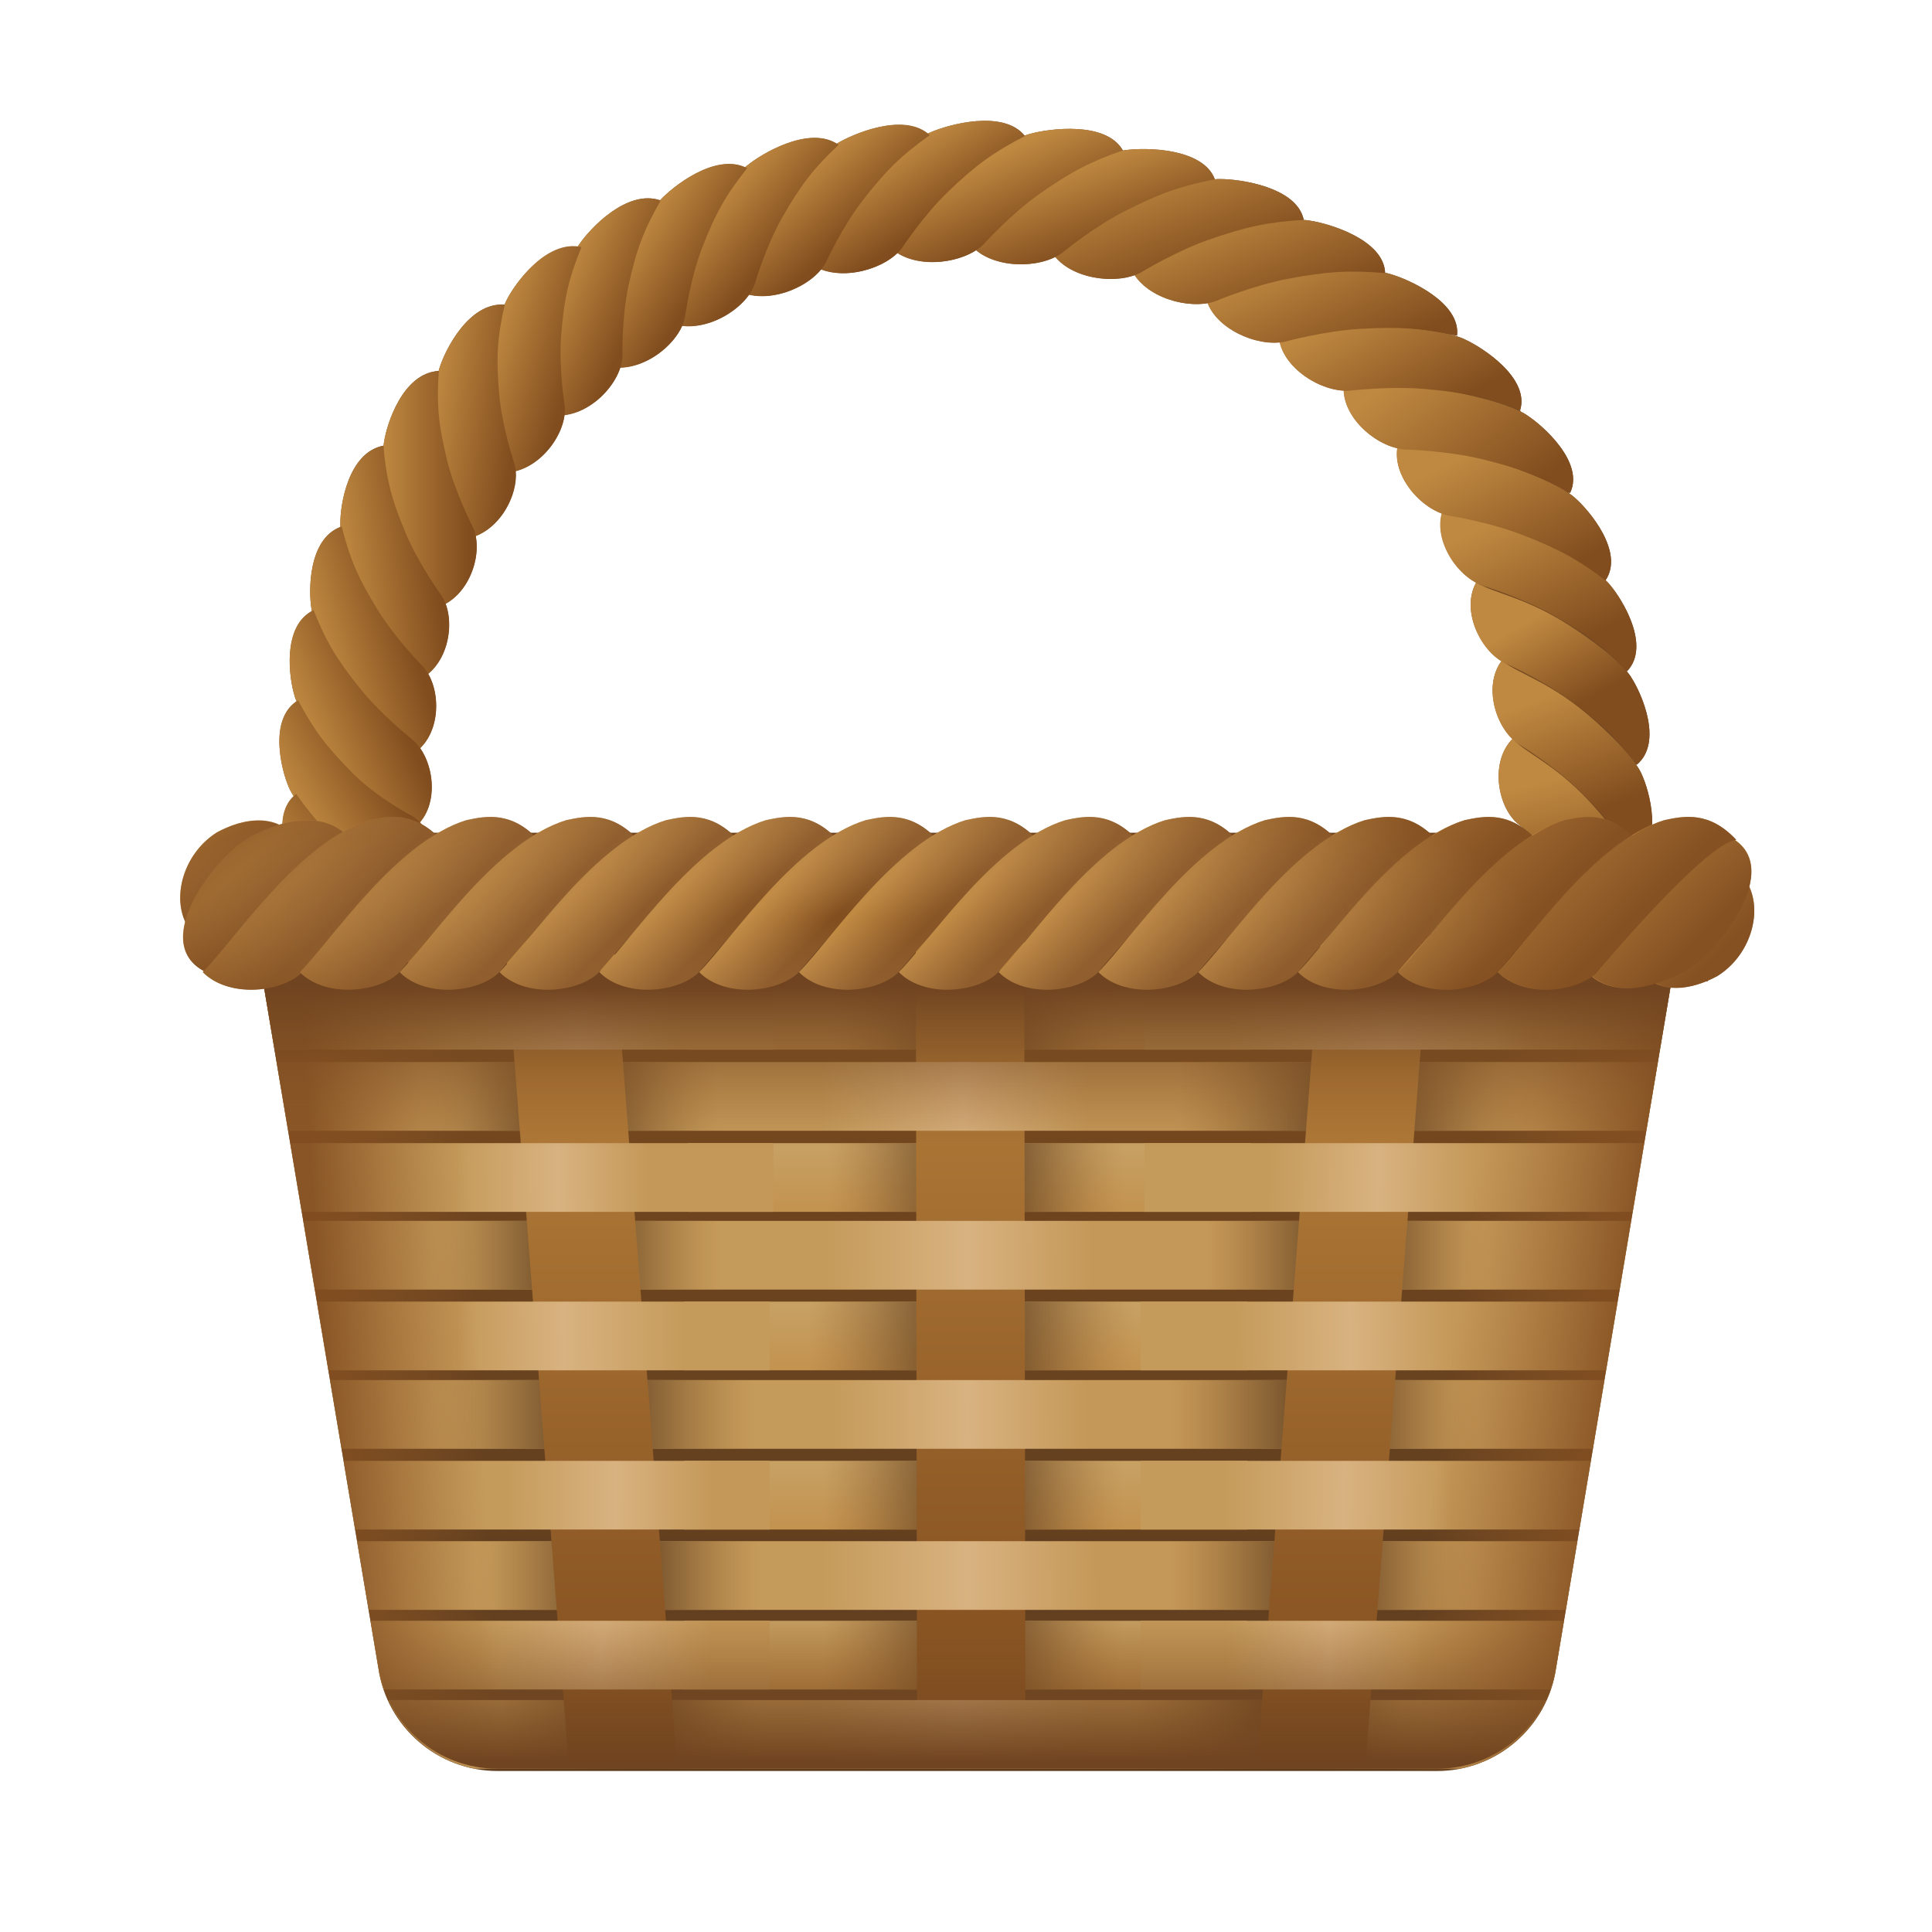 <svg xmlns="http://www.w3.org/2000/svg" viewBox="0 0 48 48"><path fill="#744822" d="M40.603,21.398c0.742-0.468,0.374-1.754,0.186-2.158c0,0-0.029-0.083-0.144-0.248l0.003-0.011	c0.005,0.007,0.01,0.012,0.016,0.019c0.667-0.557,0.114-1.785-0.13-2.161c0,0-0.025-0.051-0.109-0.151l0.001-0.026	c0.002,0.002,0.004,0.003,0.006,0.005c0.585-0.631-0.132-1.784-0.426-2.128c0,0-0.031-0.044-0.116-0.124	c0.474-0.703-0.413-1.744-0.758-2.044c0,0-0.044-0.042-0.141-0.109l-0.019-0.033c0.012,0.007,0.023,0.012,0.036,0.019	c0.366-0.759-0.675-1.675-1.063-1.927c0,0-0.043-0.034-0.155-0.09l-0.034-0.051c0.005,0.002,0.009,0.003,0.014,0.005	c0.235-0.803-0.947-1.558-1.372-1.751c0,0-0.111-0.065-0.423-0.137c0.076,0.015,0.145,0.025,0.226,0.042	c0.095-0.827-1.2-1.4-1.653-1.529c0,0-0.044-0.016-0.135-0.034c-0.038-0.826-1.397-1.225-1.864-1.294c0,0-0.057-0.014-0.187-0.019	c0.011-0.001,0.019-0.002,0.03-0.003c-0.171-0.816-1.591-1.012-2.065-1.011c0,0-0.049-0.003-0.145,0.005c0,0,0.001,0,0.001,0	c-0.295-0.785-1.731-0.79-2.2-0.726c0,0-0.028,0-0.09,0.012c0.002-0.001,0.003-0.001,0.004-0.002	c-0.418-0.736-1.838-0.542-2.292-0.415c0,0-0.051,0.01-0.149,0.048c-0.537-0.655-1.896-0.275-2.322-0.089c0,0-0.03,0.01-0.089,0.039	c-0.644-0.515-1.87,0.012-2.26,0.251c-0.717-0.442-1.871,0.253-2.218,0.538c0,0-0.022,0.015-0.06,0.048	c-0.775-0.339-1.806,0.49-2.108,0.818c-0.833-0.279-1.753,0.718-2.003,1.088c0,0-0.017,0.02-0.046,0.068	c-0.831-0.098-1.568,0.934-1.759,1.317c0,0-0.023,0.039-0.055,0.12c-0.891-0.067-1.482,1.14-1.612,1.561	c0,0-0.012,0.026-0.026,0.086c-0.891,0.052-1.291,1.324-1.354,1.758c0,0-0.009,0.038-0.014,0.116	c-0.001-0.007-0.002-0.012-0.002-0.018c-0.879,0.166-1.076,1.484-1.071,1.923c0,0-0.003,0.032,0.002,0.099	c-0.805,0.311-0.793,1.603-0.72,2.031c0,0,0.002,0.023,0.01,0.063c-0.742,0.408-0.562,1.675-0.433,2.089c0,0,0.011,0.051,0.054,0.15	c-0.697,0.476-0.372,1.724-0.197,2.123c0,0,0.026,0.078,0.129,0.236c-0.586,0.563-0.113,1.731,0.111,2.102	c0,0,0.167,0.385,1.294,1.204c1.21,0.879,1.987,0.961,2.481,1.276c0.391-0.645-0.008-1.618-0.569-1.974	c0.399-0.564,0.233-1.503-0.193-1.961c0.435-0.505,0.357-1.356,0.008-1.849c0.485-0.471,0.5-1.332,0.199-1.845	c0.501-0.414,0.636-1.214,0.433-1.742c0.59-0.326,0.867-1.12,0.749-1.685c0.649-0.252,1.045-1.033,0.992-1.611	c0.648-0.165,1.148-0.832,1.216-1.393c0.645-0.08,1.218-0.645,1.389-1.179c0.66-0.017,1.313-0.526,1.537-1.039	c0.635,0.076,1.339-0.311,1.662-0.772c0.646,0.148,1.43-0.185,1.789-0.628c0.631,0.24,1.482-0.001,1.897-0.408	c0.564,0.358,1.452,0.262,1.957-0.069c0.516,0.428,1.426,0.441,1.967,0.165c0.437,0.527,1.382,0.669,1.973,0.453	c0.356,0.545,1.211,0.806,1.814,0.697C30.26,8.171,31.16,8.571,31.8,8.502c0.153,0.658,0.955,1.171,1.589,1.2	c0.023,0.667,0.71,1.292,1.33,1.432c-0.099,0.675,0.504,1.404,1.108,1.622c-0.174,0.647,0.297,1.424,0.849,1.716	c-0.366,0.653,0.06,1.608,0.63,1.951c-0.424,0.573-0.19,1.492,0.273,1.934c-0.556,0.564-0.382,1.649,0.112,2.091	c0,0,0.78,0.614,1.317,1.282c0.59,0.733,0.857,1.187,1.161,1.958c0.799-0.378,0.609-1.697,0.477-2.119c0,0-0.018-0.085-0.108-0.262	l0.001-0.021C40.558,21.326,40.58,21.357,40.603,21.398z"/><rect width="36.198" height="3.694" x="6.23" y="20.689" fill="#71461e"/><linearGradient id="0M0CSEf3gMIotBnqyccF~a" x1="38.529" x2="39.619" y1="17.263" y2="20.169" gradientUnits="userSpaceOnUse"><stop offset="0" stop-color="#c08941"/><stop offset=".999" stop-color="#814d1e"/></linearGradient><path fill="url(#0M0CSEf3gMIotBnqyccF~a)" d="M40.789,19.241c0,0-0.122-0.399-1.152-1.322c-1.104-0.99-1.869-1.147-2.324-1.508 c-0.476,0.624-0.156,1.682,0.394,2.062c0,0,0.857,0.519,1.48,1.118c0.684,0.659,1.011,1.078,1.416,1.808 C41.344,20.93,40.977,19.644,40.789,19.241z"/><linearGradient id="0M0CSEf3gMIotBnqyccF~b" x1="38.619" x2="39.702" y1="19.209" y2="22.095" gradientTransform="rotate(7.207 37.497 19.596)" gradientUnits="userSpaceOnUse"><stop offset="0" stop-color="#c08941"/><stop offset=".999" stop-color="#814d1e"/></linearGradient><path fill="url(#0M0CSEf3gMIotBnqyccF~b)" d="M40.644,21.569c0,0-0.068-0.41-0.964-1.446c-0.962-1.111-1.699-1.355-2.102-1.767 c-0.557,0.563-0.383,1.65,0.111,2.092c0,0,0.78,0.614,1.317,1.282c0.59,0.733,0.857,1.187,1.161,1.958 C40.966,23.31,40.775,21.992,40.644,21.569z"/><linearGradient id="0M0CSEf3gMIotBnqyccF~c" x1="38.096" x2="39.288" y1="15.361" y2="17.47" gradientUnits="userSpaceOnUse"><stop offset="0" stop-color="#c08941"/><stop offset=".999" stop-color="#814d1e"/></linearGradient><path fill="url(#0M0CSEf3gMIotBnqyccF~c)" d="M40.533,16.84c0,0-0.18-0.38-1.335-1.165c-1.239-0.843-2.019-0.902-2.523-1.203 c-0.381,0.678,0.091,1.686,0.691,1.994c0,0,0.925,0.406,1.63,0.922c0.774,0.567,1.159,0.941,1.667,1.613 C41.33,18.444,40.778,17.216,40.533,16.84z"/><linearGradient id="0M0CSEf3gMIotBnqyccF~d" x1="37.419" x2="38.951" y1="12.841" y2="16.057" gradientUnits="userSpaceOnUse"><stop offset="0" stop-color="#c08941"/><stop offset=".999" stop-color="#814d1e"/></linearGradient><path fill="url(#0M0CSEf3gMIotBnqyccF~d)" d="M40.005,14.54c0,0-0.23-0.355-1.484-0.998c-1.345-0.69-2.126-0.656-2.668-0.895 c-0.285,0.717,0.322,1.661,0.96,1.896c0,0,0.973,0.294,1.743,0.722c0.846,0.471,1.279,0.797,1.876,1.404 C41.016,16.037,40.299,14.884,40.005,14.54z"/><linearGradient id="0M0CSEf3gMIotBnqyccF~e" x1="36.62" x2="38.316" y1="11.192" y2="14.43" gradientUnits="userSpaceOnUse"><stop offset="0" stop-color="#c08941"/><stop offset=".999" stop-color="#814d1e"/></linearGradient><path fill="url(#0M0CSEf3gMIotBnqyccF~e)" d="M39.131,12.372c0,0-0.284-0.32-1.625-0.787c-1.439-0.5-2.207-0.361-2.78-0.524 c-0.169,0.748,0.58,1.6,1.248,1.746c0,0,1.009,0.159,1.838,0.479c0.911,0.351,1.391,0.615,2.077,1.134 C40.367,13.716,39.476,12.672,39.131,12.372z"/><linearGradient id="0M0CSEf3gMIotBnqyccF~f" x1="34.996" x2="37.495" y1="9.138" y2="12.48" gradientUnits="userSpaceOnUse"><stop offset="0" stop-color="#c08941"/><stop offset=".999" stop-color="#814d1e"/></linearGradient><path fill="url(#0M0CSEf3gMIotBnqyccF~f)" d="M37.944,10.321c0,0-0.33-0.28-1.729-0.565c-1.501-0.306-2.24-0.067-2.832-0.153 c-0.052,0.762,0.819,1.507,1.503,1.564c0,0,1.023,0.025,1.893,0.232c0.955,0.228,1.471,0.426,2.229,0.85 C39.373,11.489,38.332,10.574,37.944,10.321z"/><linearGradient id="0M0CSEf3gMIotBnqyccF~g" x1="33.862" x2="35.46" y1="7.487" y2="10.368" gradientUnits="userSpaceOnUse"><stop offset="0" stop-color="#c08941"/><stop offset=".999" stop-color="#814d1e"/></linearGradient><path fill="url(#0M0CSEf3gMIotBnqyccF~g)" d="M36.397,8.434c0,0-0.373-0.229-1.803-0.31c-1.534-0.087-2.224,0.255-2.824,0.255 c0.076,0.761,1.061,1.372,1.746,1.329c0,0,1.015-0.122,1.909-0.042c0.982,0.088,1.524,0.21,2.344,0.52 C38.004,9.383,36.822,8.627,36.397,8.434z"/><linearGradient id="0M0CSEf3gMIotBnqyccF~h" x1="32.339" x2="33.633" y1="6.115" y2="8.989" gradientUnits="userSpaceOnUse"><stop offset="0" stop-color="#c08941"/><stop offset=".999" stop-color="#814d1e"/></linearGradient><path fill="url(#0M0CSEf3gMIotBnqyccF~h)" d="M34.546,6.811c0,0-0.407-0.172-1.833-0.042c-1.529,0.139-2.153,0.577-2.745,0.665 c0.204,0.74,1.282,1.199,1.95,1.057c0,0,0.981-0.269,1.878-0.321c0.984-0.057,1.541-0.016,2.403,0.17 C36.295,7.512,34.999,6.939,34.546,6.811z"/><linearGradient id="0M0CSEf3gMIotBnqyccF~i" x1="30.622" x2="31.691" y1="5.028" y2="7.793" gradientUnits="userSpaceOnUse"><stop offset="0" stop-color="#c08941"/><stop offset=".999" stop-color="#814d1e"/></linearGradient><path fill="url(#0M0CSEf3gMIotBnqyccF~i)" d="M32.547,5.483c0,0-0.429-0.118-1.822,0.194c-1.494,0.334-2.046,0.848-2.619,1.011 c0.313,0.707,1.448,1.023,2.09,0.796c0,0,0.931-0.393,1.811-0.559c0.966-0.183,1.523-0.214,2.406-0.14 C34.384,5.953,33.015,5.552,32.547,5.483z"/><linearGradient id="0M0CSEf3gMIotBnqyccF~j" x1="28.64" x2="29.594" y1="4.106" y2="6.779" gradientUnits="userSpaceOnUse"><stop offset="0" stop-color="#c08941"/><stop offset=".999" stop-color="#814d1e"/></linearGradient><path fill="url(#0M0CSEf3gMIotBnqyccF~j)" d="M30.325,4.449c0,0-0.444-0.053-1.766,0.459c-1.418,0.549-1.875,1.138-2.413,1.383 c0.43,0.652,1.605,0.798,2.199,0.48c0,0,0.853-0.525,1.693-0.818c0.923-0.322,1.468-0.435,2.351-0.492 C32.219,4.644,30.799,4.449,30.325,4.449z"/><linearGradient id="0M0CSEf3gMIotBnqyccF~k" x1="26.728" x2="27.46" y1="4.1" y2="6.121" gradientUnits="userSpaceOnUse"><stop offset="0" stop-color="#c08941"/><stop offset=".999" stop-color="#814d1e"/></linearGradient><path fill="url(#0M0CSEf3gMIotBnqyccF~k)" d="M27.981,3.727c0,0-0.447,0.006-1.676,0.689c-1.318,0.732-1.68,1.375-2.174,1.69 c0.526,0.588,1.712,0.576,2.251,0.182c0,0,0.763-0.632,1.549-1.035c0.864-0.442,1.385-0.625,2.251-0.799 C29.885,3.668,28.45,3.664,27.981,3.727z"/><linearGradient id="0M0CSEf3gMIotBnqyccF~l" x1="24.568" x2="25.418" y1="3.922" y2="5.825" gradientUnits="userSpaceOnUse"><stop offset="0" stop-color="#c08941"/><stop offset=".999" stop-color="#814d1e"/></linearGradient><path fill="url(#0M0CSEf3gMIotBnqyccF~l)" d="M25.604,3.322c0,0-0.441,0.068-1.547,0.912c-1.186,0.906-1.44,1.592-1.879,1.97 c0.615,0.509,1.785,0.334,2.255-0.13c0,0,0.653-0.731,1.366-1.237c0.783-0.556,1.27-0.809,2.098-1.101 C27.477,3.001,26.057,3.195,25.604,3.322z"/><linearGradient id="0M0CSEf3gMIotBnqyccF~m" x1="22.1" x2="23.186" y1="3.86" y2="5.534" gradientUnits="userSpaceOnUse"><stop offset="0" stop-color="#c08941"/><stop offset=".999" stop-color="#814d1e"/></linearGradient><path fill="url(#0M0CSEf3gMIotBnqyccF~m)" d="M23.132,3.281c0,0-0.426,0.127-1.386,1.113c-1.03,1.057-1.172,1.771-1.546,2.205 c0.689,0.42,1.819,0.086,2.21-0.436c0,0,0.53-0.812,1.154-1.41c0.686-0.657,1.127-0.974,1.9-1.375 C24.935,2.709,23.561,3.094,23.132,3.281z"/><linearGradient id="0M0CSEf3gMIotBnqyccF~n" x1="19.779" x2="20.875" y1="3.797" y2="5.484" gradientTransform="rotate(-8.406 23.148 3.554)" gradientUnits="userSpaceOnUse"><stop offset="0" stop-color="#c08941"/><stop offset=".999" stop-color="#814d1e"/></linearGradient><path fill="url(#0M0CSEf3gMIotBnqyccF~n)" d="M20.776,3.576c0,0-0.401,0.184-1.195,1.289c-0.852,1.186-0.88,1.911-1.181,2.391 c0.748,0.322,1.813-0.161,2.117-0.731c0,0,0.396-0.875,0.92-1.551c0.575-0.743,0.962-1.116,1.663-1.617 C22.469,2.765,21.17,3.332,20.776,3.576z"/><linearGradient id="0M0CSEf3gMIotBnqyccF~o" x1="17.548" x2="18.656" y1="3.676" y2="5.383" gradientTransform="rotate(-16.356 22.021 3.586)" gradientUnits="userSpaceOnUse"><stop offset="0" stop-color="#c08941"/><stop offset=".999" stop-color="#814d1e"/></linearGradient><path fill="url(#0M0CSEf3gMIotBnqyccF~o)" d="M18.565,4.111c0,0-0.37,0.233-0.991,1.43c-0.667,1.283-0.587,2.005-0.813,2.52 c0.788,0.223,1.771-0.392,1.988-0.995c0,0,0.262-0.917,0.68-1.654c0.459-0.809,0.786-1.228,1.406-1.815 C20.121,3.091,18.919,3.819,18.565,4.111z"/><linearGradient id="0M0CSEf3gMIotBnqyccF~p" x1="15.266" x2="16.389" y1="3.573" y2="5.303" gradientTransform="rotate(-24.342 20.884 3.705)" gradientUnits="userSpaceOnUse"><stop offset="0" stop-color="#c08941"/><stop offset=".999" stop-color="#814d1e"/></linearGradient><path fill="url(#0M0CSEf3gMIotBnqyccF~p)" d="M16.395,4.98c0,0-0.331,0.279-0.767,1.544c-0.468,1.357-0.28,2.061-0.428,2.6 c0.814,0.119,1.695-0.616,1.819-1.242c0,0,0.122-0.942,0.425-1.725c0.333-0.861,0.594-1.318,1.12-1.979 C17.783,3.769,16.702,4.645,16.395,4.98z"/><linearGradient id="0M0CSEf3gMIotBnqyccF~q" x1="13.047" x2="14.188" y1="3.413" y2="5.17" gradientTransform="rotate(-32.68 19.69 3.868)" gradientUnits="userSpaceOnUse"><stop offset="0" stop-color="#c08941"/><stop offset=".999" stop-color="#814d1e"/></linearGradient><path fill="url(#0M0CSEf3gMIotBnqyccF~q)" d="M14.395,6.066c0,0-0.284,0.32-0.518,1.63c-0.251,1.405,0.045,2.077-0.017,2.63 c0.824,0.009,1.581-0.837,1.606-1.473c0,0-0.027-0.948,0.151-1.764c0.195-0.896,0.382-1.384,0.799-2.108 C15.579,4.681,14.647,5.693,14.395,6.066z"/><linearGradient id="0M0CSEf3gMIotBnqyccF~r" x1="10.821" x2="11.978" y1="3.335" y2="5.117" gradientTransform="rotate(-39.909 18.64 4.056)" gradientUnits="userSpaceOnUse"><stop offset="0" stop-color="#c08941"/><stop offset=".999" stop-color="#814d1e"/></linearGradient><path fill="url(#0M0CSEf3gMIotBnqyccF~r)" d="M12.59,7.451c0,0-0.238,0.351-0.292,1.678c-0.058,1.423,0.327,2.055,0.341,2.611 c0.819-0.088,1.455-1.015,1.393-1.649c0,0-0.156-0.937-0.09-1.768c0.072-0.912,0.191-1.417,0.506-2.185 C13.576,5.94,12.788,7.052,12.59,7.451z"/><linearGradient id="0M0CSEf3gMIotBnqyccF~s" x1="8.529" x2="9.705" y1="3.251" y2="5.062" gradientTransform="rotate(-48.77 17.337 4.38)" gradientUnits="userSpaceOnUse"><stop offset="0" stop-color="#c08941"/><stop offset=".999" stop-color="#814d1e"/></linearGradient><path fill="url(#0M0CSEf3gMIotBnqyccF~s)" d="M10.923,9.133c0,0-0.177,0.381-0.01,1.7c0.179,1.415,0.664,1.984,0.771,2.531 c0.794-0.204,1.269-1.211,1.102-1.828c0,0-0.31-0.904-0.383-1.734c-0.081-0.911-0.047-1.428,0.137-2.231 C11.646,7.499,11.053,8.71,10.923,9.133z"/><linearGradient id="0M0CSEf3gMIotBnqyccF~t" x1="6.285" x2="7.475" y1="3.176" y2="5.011" gradientTransform="rotate(-56.974 16.135 4.727)" gradientUnits="userSpaceOnUse"><stop offset="0" stop-color="#c08941"/><stop offset=".999" stop-color="#814d1e"/></linearGradient><path fill="url(#0M0CSEf3gMIotBnqyccF~t)" d="M9.542,10.977c0,0-0.117,0.4,0.252,1.684c0.395,1.376,0.963,1.876,1.152,2.403 c0.755-0.307,1.069-1.366,0.81-1.955c0,0-0.446-0.854-0.646-1.665c-0.22-0.891-0.266-1.407-0.208-2.226 C10.006,9.264,9.606,10.542,9.542,10.977z"/><linearGradient id="0M0CSEf3gMIotBnqyccF~u" x1="4.061" x2="5.264" y1="3.14" y2="4.994" gradientTransform="rotate(-65.298 14.918 5.151)" gradientUnits="userSpaceOnUse"><stop offset="0" stop-color="#c08941"/><stop offset=".999" stop-color="#814d1e"/></linearGradient><path fill="url(#0M0CSEf3gMIotBnqyccF~u)" d="M8.455,12.998c0,0-0.053,0.412,0.512,1.632c0.606,1.309,1.246,1.727,1.516,2.223 c0.699-0.405,0.845-1.495,0.496-2.043c0,0-0.574-0.785-0.899-1.561c-0.357-0.852-0.483-1.356-0.554-2.175 C8.647,11.241,8.45,12.559,8.455,12.998z"/><linearGradient id="0M0CSEf3gMIotBnqyccF~v" x1="1.868" x2="3.079" y1="3.182" y2="5.047" gradientTransform="rotate(-73.782 13.678 5.643)" gradientUnits="userSpaceOnUse"><stop offset="0" stop-color="#c08941"/><stop offset=".999" stop-color="#814d1e"/></linearGradient><path fill="url(#0M0CSEf3gMIotBnqyccF~v)" d="M7.738,15.127c0,0,0.013,0.414,0.766,1.544c0.808,1.212,1.507,1.538,1.853,1.992 c0.627-0.496,0.598-1.595,0.165-2.089c0,0-0.693-0.698-1.138-1.421c-0.489-0.794-0.694-1.275-0.894-2.075 C7.648,13.363,7.663,14.693,7.738,15.127z"/><linearGradient id="0M0CSEf3gMIotBnqyccF~w" x1="-.279" x2=".934" y1="3.237" y2="5.106" gradientTransform="rotate(-80.846 12.643 6.118)" gradientUnits="userSpaceOnUse"><stop offset="0" stop-color="#c08941"/><stop offset=".999" stop-color="#814d1e"/></linearGradient><path fill="url(#0M0CSEf3gMIotBnqyccF~w)" d="M7.316,17.278c0,0,0.068,0.41,0.965,1.445c0.962,1.11,1.7,1.354,2.103,1.765 c0.557-0.564,0.381-1.651-0.113-2.092c0,0-0.78-0.614-1.318-1.281c-0.59-0.733-0.858-1.186-1.162-1.958 C6.992,15.538,7.184,16.857,7.316,17.278z"/><linearGradient id="0M0CSEf3gMIotBnqyccF~x" x1="-2.525" x2="-1.279" y1="3.357" y2="5.277" gradientTransform="rotate(-86.899 11.729 6.595)" gradientUnits="userSpaceOnUse"><stop offset="0" stop-color="#c08941"/><stop offset=".999" stop-color="#814d1e"/></linearGradient><path fill="url(#0M0CSEf3gMIotBnqyccF~x)" d="M7.173,19.551c0,0,0.114,0.401,1.124,1.343c1.083,1.01,1.844,1.18,2.292,1.55 c0.489-0.615,0.236-1.757-0.306-2.147c0,0-0.89-0.456-1.5-1.067c-0.67-0.671-0.988-1.096-1.378-1.833 C6.653,17.852,6.994,19.144,7.173,19.551z"/><linearGradient id="0M0CSEf3gMIotBnqyccF~y" x1="-4.84" x2="-3.633" y1="3.632" y2="5.492" gradientTransform="rotate(-93.985 10.63 7.239)" gradientUnits="userSpaceOnUse"><stop offset="0" stop-color="#c08941"/><stop offset=".999" stop-color="#814d1e"/></linearGradient><path fill="url(#0M0CSEf3gMIotBnqyccF~y)" d="M7.413,21.888c0,0,0.167,0.385,1.294,1.204c1.21,0.879,1.987,0.961,2.481,1.276 c0.404-0.666-0.033-1.688-0.623-2.013c0,0-0.91-0.433-1.597-0.97c-0.754-0.589-1.126-0.975-1.612-1.661 C6.671,20.261,7.181,21.505,7.413,21.888z"/><linearGradient id="0M0CSEf3gMIotBnqyccF~z" x1="24.03" x2="24.03" y1="15.796" y2="42.212" gradientUnits="userSpaceOnUse"><stop offset=".024" stop-color="#814d1e"/><stop offset="1" stop-color="#5e3d1f"/></linearGradient><path fill="url(#0M0CSEf3gMIotBnqyccF~z)" d="M35.7,44H12.361c-1.483,0-2.742-1.086-2.959-2.553L6.491,24.122H41.57l-2.911,17.325	C38.442,42.914,37.183,44,35.7,44z"/><linearGradient id="0M0CSEf3gMIotBnqyccF~A" x1="23.993" x2="23.993" y1="43.067" y2="38.288" gradientUnits="userSpaceOnUse"><stop offset="0" stop-color="#c08941"/><stop offset="1" stop-color="#ccb27e"/></linearGradient><rect width="13.994" height="1.707" x="16.996" y="40.268" fill="url(#0M0CSEf3gMIotBnqyccF~A)"/><linearGradient id="0M0CSEf3gMIotBnqyccF~B" x1="27.896" x2="20.408" y1="41.122" y2="41.122" gradientUnits="userSpaceOnUse"><stop offset="0" stop-color="#a87334" stop-opacity="0"/><stop offset=".028" stop-color="#a06d32" stop-opacity=".057"/><stop offset=".147" stop-color="#83582a" stop-opacity=".297"/><stop offset=".265" stop-color="#6f4924" stop-opacity=".536"/><stop offset=".382" stop-color="#624020" stop-opacity=".772"/><stop offset=".494" stop-color="#5e3d1f"/><stop offset=".616" stop-color="#624020" stop-opacity=".756"/><stop offset=".748" stop-color="#6f4923" stop-opacity=".492"/><stop offset=".885" stop-color="#855728" stop-opacity=".219"/><stop offset=".994" stop-color="#9c672d" stop-opacity="0"/></linearGradient><rect width="9.566" height="1.707" x="19.434" y="40.268" fill="url(#0M0CSEf3gMIotBnqyccF~B)"/><linearGradient id="0M0CSEf3gMIotBnqyccF~C" x1="23.993" x2="23.993" y1="39.093" y2="34.314" gradientUnits="userSpaceOnUse"><stop offset="0" stop-color="#c08941"/><stop offset="1" stop-color="#ccb27e"/></linearGradient><rect width="13.994" height="1.707" x="16.996" y="36.294" fill="url(#0M0CSEf3gMIotBnqyccF~C)"/><linearGradient id="0M0CSEf3gMIotBnqyccF~D" x1="27.896" x2="20.408" y1="37.148" y2="37.148" gradientUnits="userSpaceOnUse"><stop offset="0" stop-color="#a87334" stop-opacity="0"/><stop offset=".028" stop-color="#a06d32" stop-opacity=".057"/><stop offset=".147" stop-color="#83582a" stop-opacity=".297"/><stop offset=".265" stop-color="#6f4924" stop-opacity=".536"/><stop offset=".382" stop-color="#624020" stop-opacity=".772"/><stop offset=".494" stop-color="#5e3d1f"/><stop offset=".616" stop-color="#624020" stop-opacity=".756"/><stop offset=".748" stop-color="#6f4923" stop-opacity=".492"/><stop offset=".885" stop-color="#855728" stop-opacity=".219"/><stop offset=".994" stop-color="#9c672d" stop-opacity="0"/></linearGradient><rect width="9.566" height="1.707" x="19.434" y="36.294" fill="url(#0M0CSEf3gMIotBnqyccF~D)"/><linearGradient id="0M0CSEf3gMIotBnqyccF~E" x1="23.993" x2="23.993" y1="35.137" y2="30.358" gradientUnits="userSpaceOnUse"><stop offset="0" stop-color="#c08941"/><stop offset="1" stop-color="#ccb27e"/></linearGradient><rect width="13.994" height="1.707" x="16.996" y="32.338" fill="url(#0M0CSEf3gMIotBnqyccF~E)"/><linearGradient id="0M0CSEf3gMIotBnqyccF~F" x1="28.23" x2="20.062" y1="33.192" y2="33.192" gradientUnits="userSpaceOnUse"><stop offset="0" stop-color="#a87334" stop-opacity="0"/><stop offset=".028" stop-color="#a06d32" stop-opacity=".057"/><stop offset=".147" stop-color="#83582a" stop-opacity=".297"/><stop offset=".265" stop-color="#6f4924" stop-opacity=".536"/><stop offset=".382" stop-color="#624020" stop-opacity=".772"/><stop offset=".494" stop-color="#5e3d1f"/><stop offset=".616" stop-color="#624020" stop-opacity=".756"/><stop offset=".748" stop-color="#6f4923" stop-opacity=".492"/><stop offset=".885" stop-color="#855728" stop-opacity=".219"/><stop offset=".994" stop-color="#9c672d" stop-opacity="0"/></linearGradient><rect width="10.434" height="1.707" x="19" y="32.338" fill="url(#0M0CSEf3gMIotBnqyccF~F)"/><linearGradient id="0M0CSEf3gMIotBnqyccF~G" x1="24.086" x2="24.086" y1="27.17" y2="22.39" gradientUnits="userSpaceOnUse"><stop offset="0" stop-color="#c08941"/><stop offset="1" stop-color="#ccb27e"/></linearGradient><rect width="13.994" height="1.707" x="17.089" y="24.371" fill="url(#0M0CSEf3gMIotBnqyccF~G)"/><linearGradient id="0M0CSEf3gMIotBnqyccF~H" x1="24.086" x2="24.086" y1="31.2" y2="26.421" gradientUnits="userSpaceOnUse"><stop offset="0" stop-color="#c08941"/><stop offset="1" stop-color="#ccb27e"/></linearGradient><rect width="13.994" height="1.707" x="17.089" y="28.401" fill="url(#0M0CSEf3gMIotBnqyccF~H)"/><linearGradient id="0M0CSEf3gMIotBnqyccF~I" x1="27.918" x2="20.575" y1="29.255" y2="29.255" gradientUnits="userSpaceOnUse"><stop offset="0" stop-color="#a87334" stop-opacity="0"/><stop offset=".028" stop-color="#a06d32" stop-opacity=".057"/><stop offset=".147" stop-color="#83582a" stop-opacity=".297"/><stop offset=".265" stop-color="#6f4924" stop-opacity=".536"/><stop offset=".382" stop-color="#624020" stop-opacity=".772"/><stop offset=".494" stop-color="#5e3d1f"/><stop offset=".616" stop-color="#624020" stop-opacity=".756"/><stop offset=".748" stop-color="#6f4923" stop-opacity=".492"/><stop offset=".885" stop-color="#855728" stop-opacity=".219"/><stop offset=".994" stop-color="#9c672d" stop-opacity="0"/></linearGradient><rect width="9.379" height="1.707" x="19.621" y="28.401" fill="url(#0M0CSEf3gMIotBnqyccF~I)"/><linearGradient id="0M0CSEf3gMIotBnqyccF~J" x1="27.918" x2="20.575" y1="25.224" y2="25.224" gradientUnits="userSpaceOnUse"><stop offset="0" stop-color="#a87334" stop-opacity="0"/><stop offset=".028" stop-color="#a06d32" stop-opacity=".057"/><stop offset=".147" stop-color="#83582a" stop-opacity=".297"/><stop offset=".265" stop-color="#6f4924" stop-opacity=".536"/><stop offset=".382" stop-color="#624020" stop-opacity=".772"/><stop offset=".494" stop-color="#5e3d1f"/><stop offset=".616" stop-color="#624020" stop-opacity=".756"/><stop offset=".748" stop-color="#6f4923" stop-opacity=".492"/><stop offset=".885" stop-color="#855728" stop-opacity=".219"/><stop offset=".994" stop-color="#9c672d" stop-opacity="0"/></linearGradient><rect width="9.379" height="1.707" x="19.621" y="24.371" fill="url(#0M0CSEf3gMIotBnqyccF~J)"/><linearGradient id="0M0CSEf3gMIotBnqyccF~K" x1="24.114" x2="24.114" y1="20.563" y2="42.763" gradientUnits="userSpaceOnUse"><stop offset="0" stop-color="#c08941"/><stop offset="1" stop-color="#814d1e"/></linearGradient><polygon fill="url(#0M0CSEf3gMIotBnqyccF~K)" points="25.477,43.925 22.784,43.925 22.752,22.132 25.445,22.132"/><linearGradient id="0M0CSEf3gMIotBnqyccF~L" x1="27.128" x2="20.523" y1="31.203" y2="31.165" gradientUnits="userSpaceOnUse"><stop offset="0" stop-color="#c49858"/><stop offset=".468" stop-color="#d8b280"/><stop offset="1" stop-color="#c59b5b"/></linearGradient><polygon fill="url(#0M0CSEf3gMIotBnqyccF~L)" points="40.24,32.04 40.526,30.332 7.534,30.332 7.821,32.04"/><linearGradient id="0M0CSEf3gMIotBnqyccF~M" x1="27.277" x2="19.963" y1="43.09" y2="43.09" gradientUnits="userSpaceOnUse"><stop offset="0" stop-color="#c49858"/><stop offset=".468" stop-color="#d8b280"/><stop offset="1" stop-color="#c59b5b"/></linearGradient><path fill="url(#0M0CSEf3gMIotBnqyccF~M)" d="M11.794,43.944h24.474c0.956-0.184,1.75-0.829,2.148-1.707H9.646	C10.043,43.115,10.837,43.76,11.794,43.944z"/><linearGradient id="0M0CSEf3gMIotBnqyccF~N" x1="27.277" x2="20.411" y1="39.126" y2="39.163" gradientUnits="userSpaceOnUse"><stop offset="0" stop-color="#c49858"/><stop offset=".468" stop-color="#d8b280"/><stop offset="1" stop-color="#c59b5b"/></linearGradient><polygon fill="url(#0M0CSEf3gMIotBnqyccF~N)" points="38.903,39.998 39.189,38.29 8.871,38.29 9.158,39.998"/><linearGradient id="0M0CSEf3gMIotBnqyccF~O" x1="27.015" x2="20.671" y1="35.123" y2="35.161" gradientUnits="userSpaceOnUse"><stop offset="0" stop-color="#c49858"/><stop offset=".468" stop-color="#d8b280"/><stop offset="1" stop-color="#c59b5b"/></linearGradient><polygon fill="url(#0M0CSEf3gMIotBnqyccF~O)" points="39.575,35.995 39.862,34.288 8.199,34.288 8.486,35.995"/><linearGradient id="0M0CSEf3gMIotBnqyccF~P" x1="27.016" x2="20.411" y1="27.239" y2="27.239" gradientUnits="userSpaceOnUse"><stop offset="0" stop-color="#c49858"/><stop offset=".468" stop-color="#d8b280"/><stop offset="1" stop-color="#c59b5b"/></linearGradient><polygon fill="url(#0M0CSEf3gMIotBnqyccF~P)" points="40.903,28.093 41.189,26.386 6.871,26.386 7.158,28.093"/><linearGradient id="0M0CSEf3gMIotBnqyccF~Q" x1="17.883" x2="10.305" y1="27.24" y2="27.24" gradientUnits="userSpaceOnUse"><stop offset="0" stop-color="#a87334" stop-opacity="0"/><stop offset=".028" stop-color="#a06d32" stop-opacity=".057"/><stop offset=".147" stop-color="#83582a" stop-opacity=".297"/><stop offset=".265" stop-color="#6f4924" stop-opacity=".536"/><stop offset=".382" stop-color="#624020" stop-opacity=".772"/><stop offset=".494" stop-color="#5e3d1f"/><stop offset=".616" stop-color="#624020" stop-opacity=".756"/><stop offset=".748" stop-color="#6f4923" stop-opacity=".492"/><stop offset=".885" stop-color="#855728" stop-opacity=".219"/><stop offset=".994" stop-color="#9c672d" stop-opacity="0"/></linearGradient><rect width="9.68" height="1.707" x="9.32" y="26.386" fill="url(#0M0CSEf3gMIotBnqyccF~Q)"/><linearGradient id="0M0CSEf3gMIotBnqyccF~R" x1="38.242" x2="29.179" y1="27.24" y2="27.24" gradientUnits="userSpaceOnUse"><stop offset="0" stop-color="#a87334" stop-opacity="0"/><stop offset=".028" stop-color="#a06d32" stop-opacity=".057"/><stop offset=".147" stop-color="#83582a" stop-opacity=".297"/><stop offset=".265" stop-color="#6f4924" stop-opacity=".536"/><stop offset=".382" stop-color="#624020" stop-opacity=".772"/><stop offset=".494" stop-color="#5e3d1f"/><stop offset=".616" stop-color="#624020" stop-opacity=".756"/><stop offset=".748" stop-color="#6f4923" stop-opacity=".492"/><stop offset=".885" stop-color="#855728" stop-opacity=".219"/><stop offset=".994" stop-color="#9c672d" stop-opacity="0"/></linearGradient><rect width="11.578" height="1.707" x="28" y="26.386" fill="url(#0M0CSEf3gMIotBnqyccF~R)"/><linearGradient id="0M0CSEf3gMIotBnqyccF~S" x1="18.807" x2="10.715" y1="35.142" y2="35.142" gradientUnits="userSpaceOnUse"><stop offset="0" stop-color="#a87334" stop-opacity="0"/><stop offset=".028" stop-color="#a06d32" stop-opacity=".057"/><stop offset=".147" stop-color="#83582a" stop-opacity=".297"/><stop offset=".265" stop-color="#6f4924" stop-opacity=".536"/><stop offset=".382" stop-color="#624020" stop-opacity=".772"/><stop offset=".494" stop-color="#5e3d1f"/><stop offset=".616" stop-color="#624020" stop-opacity=".756"/><stop offset=".748" stop-color="#6f4923" stop-opacity=".492"/><stop offset=".885" stop-color="#855728" stop-opacity=".219"/><stop offset=".994" stop-color="#9c672d" stop-opacity="0"/></linearGradient><rect width="10.337" height="1.707" x="9.663" y="34.288" fill="url(#0M0CSEf3gMIotBnqyccF~S)"/><linearGradient id="0M0CSEf3gMIotBnqyccF~T" x1="36.823" x2="29.015" y1="35.142" y2="35.142" gradientUnits="userSpaceOnUse"><stop offset="0" stop-color="#a87334" stop-opacity="0"/><stop offset=".028" stop-color="#a06d32" stop-opacity=".057"/><stop offset=".147" stop-color="#83582a" stop-opacity=".297"/><stop offset=".265" stop-color="#6f4924" stop-opacity=".536"/><stop offset=".382" stop-color="#624020" stop-opacity=".772"/><stop offset=".494" stop-color="#5e3d1f"/><stop offset=".616" stop-color="#624020" stop-opacity=".756"/><stop offset=".748" stop-color="#6f4923" stop-opacity=".492"/><stop offset=".885" stop-color="#855728" stop-opacity=".219"/><stop offset=".994" stop-color="#9c672d" stop-opacity="0"/></linearGradient><rect width="9.974" height="1.707" x="28" y="34.288" fill="url(#0M0CSEf3gMIotBnqyccF~T)"/><linearGradient id="0M0CSEf3gMIotBnqyccF~U" x1="18.943" x2="11.771" y1="39.144" y2="39.144" gradientUnits="userSpaceOnUse"><stop offset="0" stop-color="#a87334" stop-opacity="0"/><stop offset=".028" stop-color="#a06d32" stop-opacity=".057"/><stop offset=".147" stop-color="#83582a" stop-opacity=".297"/><stop offset=".265" stop-color="#6f4924" stop-opacity=".536"/><stop offset=".382" stop-color="#624020" stop-opacity=".772"/><stop offset=".494" stop-color="#5e3d1f"/><stop offset=".616" stop-color="#624020" stop-opacity=".756"/><stop offset=".748" stop-color="#6f4923" stop-opacity=".492"/><stop offset=".885" stop-color="#855728" stop-opacity=".219"/><stop offset=".994" stop-color="#9c672d" stop-opacity="0"/></linearGradient><rect width="9.161" height="1.707" x="10.839" y="38.29" fill="url(#0M0CSEf3gMIotBnqyccF~U)"/><linearGradient id="0M0CSEf3gMIotBnqyccF~V" x1="36.608" x2="28.991" y1="39.144" y2="39.144" gradientUnits="userSpaceOnUse"><stop offset="0" stop-color="#a87334" stop-opacity="0"/><stop offset=".028" stop-color="#a06d32" stop-opacity=".057"/><stop offset=".147" stop-color="#83582a" stop-opacity=".297"/><stop offset=".265" stop-color="#6f4924" stop-opacity=".536"/><stop offset=".382" stop-color="#624020" stop-opacity=".772"/><stop offset=".494" stop-color="#5e3d1f"/><stop offset=".616" stop-color="#624020" stop-opacity=".756"/><stop offset=".748" stop-color="#6f4923" stop-opacity=".492"/><stop offset=".885" stop-color="#855728" stop-opacity=".219"/><stop offset=".994" stop-color="#9c672d" stop-opacity="0"/></linearGradient><rect width="9.731" height="1.707" x="28" y="38.29" fill="url(#0M0CSEf3gMIotBnqyccF~V)"/><linearGradient id="0M0CSEf3gMIotBnqyccF~W" x1="19.024" x2="12.4" y1="43.09" y2="43.09" gradientUnits="userSpaceOnUse"><stop offset="0" stop-color="#a87334" stop-opacity="0"/><stop offset=".028" stop-color="#a06d32" stop-opacity=".057"/><stop offset=".147" stop-color="#83582a" stop-opacity=".297"/><stop offset=".265" stop-color="#6f4924" stop-opacity=".536"/><stop offset=".382" stop-color="#624020" stop-opacity=".772"/><stop offset=".494" stop-color="#5e3d1f"/><stop offset=".616" stop-color="#624020" stop-opacity=".756"/><stop offset=".748" stop-color="#6f4923" stop-opacity=".492"/><stop offset=".885" stop-color="#855728" stop-opacity=".219"/><stop offset=".994" stop-color="#9c672d" stop-opacity="0"/></linearGradient><rect width="8.462" height="1.707" x="11.538" y="42.237" fill="url(#0M0CSEf3gMIotBnqyccF~W)"/><linearGradient id="0M0CSEf3gMIotBnqyccF~X" x1="35.597" x2="27.989" y1="43.09" y2="43.09" gradientUnits="userSpaceOnUse"><stop offset="0" stop-color="#a87334" stop-opacity="0"/><stop offset=".028" stop-color="#a06d32" stop-opacity=".057"/><stop offset=".147" stop-color="#83582a" stop-opacity=".297"/><stop offset=".265" stop-color="#6f4924" stop-opacity=".536"/><stop offset=".382" stop-color="#624020" stop-opacity=".772"/><stop offset=".494" stop-color="#5e3d1f"/><stop offset=".616" stop-color="#624020" stop-opacity=".756"/><stop offset=".748" stop-color="#6f4923" stop-opacity=".492"/><stop offset=".885" stop-color="#855728" stop-opacity=".219"/><stop offset=".994" stop-color="#9c672d" stop-opacity="0"/></linearGradient><rect width="9.719" height="1.707" x="27" y="42.237" fill="url(#0M0CSEf3gMIotBnqyccF~X)"/><linearGradient id="0M0CSEf3gMIotBnqyccF~Y" x1="17.935" x2="10.707" y1="31.186" y2="31.186" gradientUnits="userSpaceOnUse"><stop offset="0" stop-color="#a87334" stop-opacity="0"/><stop offset=".028" stop-color="#a06d32" stop-opacity=".057"/><stop offset=".147" stop-color="#83582a" stop-opacity=".297"/><stop offset=".265" stop-color="#6f4924" stop-opacity=".536"/><stop offset=".382" stop-color="#624020" stop-opacity=".772"/><stop offset=".494" stop-color="#5e3d1f"/><stop offset=".616" stop-color="#624020" stop-opacity=".756"/><stop offset=".748" stop-color="#6f4923" stop-opacity=".492"/><stop offset=".885" stop-color="#855728" stop-opacity=".219"/><stop offset=".994" stop-color="#9c672d" stop-opacity="0"/></linearGradient><rect width="9.233" height="1.707" x="9.767" y="30.332" fill="url(#0M0CSEf3gMIotBnqyccF~Y)"/><linearGradient id="0M0CSEf3gMIotBnqyccF~Z" x1="36.978" x2="29.918" y1="31.186" y2="31.186" gradientUnits="userSpaceOnUse"><stop offset="0" stop-color="#a87334" stop-opacity="0"/><stop offset=".028" stop-color="#a06d32" stop-opacity=".057"/><stop offset=".147" stop-color="#83582a" stop-opacity=".297"/><stop offset=".265" stop-color="#6f4924" stop-opacity=".536"/><stop offset=".382" stop-color="#624020" stop-opacity=".772"/><stop offset=".494" stop-color="#5e3d1f"/><stop offset=".616" stop-color="#624020" stop-opacity=".756"/><stop offset=".748" stop-color="#6f4923" stop-opacity=".492"/><stop offset=".885" stop-color="#855728" stop-opacity=".219"/><stop offset=".994" stop-color="#9c672d" stop-opacity="0"/></linearGradient><rect width="9.018" height="1.707" x="29" y="30.332" fill="url(#0M0CSEf3gMIotBnqyccF~Z)"/><linearGradient id="0M0CSEf3gMIotBnqyccF~aa" x1="14.642" x2="14.642" y1="22.132" y2="43.422" gradientUnits="userSpaceOnUse"><stop offset="0" stop-color="#c08941"/><stop offset="1" stop-color="#814d1e"/></linearGradient><polygon fill="url(#0M0CSEf3gMIotBnqyccF~aa)" points="16.828,43.925 14.135,43.925 12.456,22.132 15.149,22.132"/><linearGradient id="0M0CSEf3gMIotBnqyccF~ab" x1="31.273" x2="31.273" y1="22.132" y2="43.422" gradientTransform="matrix(-1 0 0 1 64.686 0)" gradientUnits="userSpaceOnUse"><stop offset="0" stop-color="#c08941"/><stop offset="1" stop-color="#814d1e"/></linearGradient><polygon fill="url(#0M0CSEf3gMIotBnqyccF~ab)" points="31.227,43.925 33.92,43.925 35.599,22.132 32.906,22.132"/><linearGradient id="0M0CSEf3gMIotBnqyccF~ac" x1="11.345" x2="17.017" y1="33.206" y2="33.169" gradientUnits="userSpaceOnUse"><stop offset="0" stop-color="#c49858"/><stop offset=".468" stop-color="#d8b280"/><stop offset="1" stop-color="#c59b5b"/></linearGradient><polygon fill="url(#0M0CSEf3gMIotBnqyccF~ac)" points="19.123,34.045 19.123,32.338 7.871,32.338 8.158,34.045"/><linearGradient id="0M0CSEf3gMIotBnqyccF~ad" x1="16.114" x2="11.335" y1="29.239" y2="29.265" gradientUnits="userSpaceOnUse"><stop offset="0" stop-color="#c49858"/><stop offset=".468" stop-color="#d8b280"/><stop offset="1" stop-color="#c59b5b"/></linearGradient><polygon fill="url(#0M0CSEf3gMIotBnqyccF~ad)" points="19.216,30.108 19.216,28.401 7.21,28.401 7.497,30.108"/><linearGradient id="0M0CSEf3gMIotBnqyccF~ae" x1="16.821" x2="11.596" y1="25.14" y2="25.252" gradientUnits="userSpaceOnUse"><stop offset="0" stop-color="#c49858"/><stop offset=".468" stop-color="#d8b280"/><stop offset="1" stop-color="#c59b5b"/></linearGradient><polygon fill="url(#0M0CSEf3gMIotBnqyccF~ae)" points="19.216,26.078 19.216,24.371 6.533,24.371 6.82,26.078"/><linearGradient id="0M0CSEf3gMIotBnqyccF~af" x1="17.651" x2="11.867" y1="41.186" y2="41.074" gradientUnits="userSpaceOnUse"><stop offset="0" stop-color="#c49858"/><stop offset=".468" stop-color="#d8b280"/><stop offset="1" stop-color="#c59b5b"/></linearGradient><path fill="url(#0M0CSEf3gMIotBnqyccF~af)" d="M9.53,41.975h9.593v-1.707H9.204l0.198,1.179C9.429,41.629,9.472,41.806,9.53,41.975z"/><linearGradient id="0M0CSEf3gMIotBnqyccF~ag" x1="17.716" x2="12.529" y1="37.174" y2="37.137" gradientUnits="userSpaceOnUse"><stop offset="0" stop-color="#c49858"/><stop offset=".468" stop-color="#d8b280"/><stop offset="1" stop-color="#c59b5b"/></linearGradient><polygon fill="url(#0M0CSEf3gMIotBnqyccF~ag)" points="19.123,38.001 19.123,36.294 8.536,36.294 8.823,38.001"/><linearGradient id="0M0CSEf3gMIotBnqyccF~ah" x1="35.318" x2="30.448" y1="41.142" y2="41.086" gradientUnits="userSpaceOnUse"><stop offset="0" stop-color="#c49858"/><stop offset=".468" stop-color="#d8b280"/><stop offset="1" stop-color="#c59b5b"/></linearGradient><path fill="url(#0M0CSEf3gMIotBnqyccF~ah)" d="M28.341,41.975h10.19c0.058-0.169,0.101-0.346,0.128-0.529l0.198-1.179H28.341V41.975z"/><linearGradient id="0M0CSEf3gMIotBnqyccF~ai" x1="36.047" x2="30.393" y1="37.168" y2="37.112" gradientUnits="userSpaceOnUse"><stop offset="0" stop-color="#c49858"/><stop offset=".468" stop-color="#d8b280"/><stop offset="1" stop-color="#c59b5b"/></linearGradient><polygon fill="url(#0M0CSEf3gMIotBnqyccF~ai)" points="28.341,38.001 39.238,38.001 39.525,36.294 28.341,36.294"/><linearGradient id="0M0CSEf3gMIotBnqyccF~aj" x1="36.103" x2="30.674" y1="33.171" y2="33.227" gradientUnits="userSpaceOnUse"><stop offset="0" stop-color="#c49858"/><stop offset=".468" stop-color="#d8b280"/><stop offset="1" stop-color="#c59b5b"/></linearGradient><polygon fill="url(#0M0CSEf3gMIotBnqyccF~aj)" points="28.341,34.045 39.903,34.045 40.19,32.338 28.341,32.338"/><linearGradient id="0M0CSEf3gMIotBnqyccF~ak" x1="36.654" x2="31.504" y1="29.299" y2="29.186" gradientUnits="userSpaceOnUse"><stop offset="0" stop-color="#c49858"/><stop offset=".468" stop-color="#d8b280"/><stop offset="1" stop-color="#c59b5b"/></linearGradient><polygon fill="url(#0M0CSEf3gMIotBnqyccF~ak)" points="28.434,30.108 40.564,30.108 40.851,28.401 28.434,28.401"/><linearGradient id="0M0CSEf3gMIotBnqyccF~al" x1="38.124" x2="30.476" y1="25.245" y2="25.195" gradientUnits="userSpaceOnUse"><stop offset="0" stop-color="#c49858"/><stop offset=".086" stop-color="#c89d5f"/><stop offset=".468" stop-color="#d8b280"/><stop offset="1" stop-color="#c59b5b"/></linearGradient><polygon fill="url(#0M0CSEf3gMIotBnqyccF~al)" points="28.434,26.078 41.241,26.078 41.528,24.371 28.434,24.371"/><linearGradient id="0M0CSEf3gMIotBnqyccF~am" x1="36.025" x2="40.192" y1="34.048" y2="34.623" gradientUnits="userSpaceOnUse"><stop offset="0" stop-color="#915b27" stop-opacity="0"/><stop offset=".963" stop-color="#834e20" stop-opacity=".9"/></linearGradient><path fill="url(#0M0CSEf3gMIotBnqyccF~am)" d="M30.673,24.122V44H35.7c1.483,0,2.742-1.086,2.959-2.553l2.911-17.325H30.673z"/><linearGradient id="0M0CSEf3gMIotBnqyccF~an" x1="-23.184" x2="-19.319" y1="34.054" y2="34.271" gradientTransform="matrix(-1 0 0 1 -11.266 0)" gradientUnits="userSpaceOnUse"><stop offset="0" stop-color="#915b27" stop-opacity="0"/><stop offset="1" stop-color="#834e20" stop-opacity=".9"/></linearGradient><path fill="url(#0M0CSEf3gMIotBnqyccF~an)" d="M17.089,24.122V44h-4.729c-1.483,0-2.742-1.086-2.959-2.553L6.491,24.122H17.089z"/><linearGradient id="0M0CSEf3gMIotBnqyccF~ao" x1="24.03" x2="24.03" y1="24.495" y2="28.503" gradientUnits="userSpaceOnUse"><stop offset="0" stop-color="#704420"/><stop offset=".426" stop-color="#7b4c22" stop-opacity=".574"/><stop offset="1" stop-color="#915b27" stop-opacity="0"/></linearGradient><polygon fill="url(#0M0CSEf3gMIotBnqyccF~ao)" points="40.755,28.973 41.57,24.122 6.491,24.122 7.306,28.973"/><linearGradient id="0M0CSEf3gMIotBnqyccF~ap" x1="24.03" x2="24.03" y1="39.925" y2="43.763" gradientUnits="userSpaceOnUse"><stop offset="0" stop-color="#915b27" stop-opacity="0"/><stop offset=".574" stop-color="#7b4c22" stop-opacity=".574"/><stop offset="1" stop-color="#704420"/></linearGradient><path fill="url(#0M0CSEf3gMIotBnqyccF~ap)" d="M9.137,39.814l0.265,1.577c0.217,1.467,1.476,2.553,2.959,2.553H35.7	c1.483,0,2.742-1.086,2.959-2.553l0.265-1.577H9.137z"/><g><linearGradient id="0M0CSEf3gMIotBnqyccF~aq" x1="41.002" x2="42.147" y1="16.766" y2="17.482" gradientTransform="matrix(.976 .217 -.216 .957 5.405 -2.229)" gradientUnits="userSpaceOnUse"><stop offset="0" stop-color="#c08941"/><stop offset="1" stop-color="#814d1e"/></linearGradient><path fill="url(#0M0CSEf3gMIotBnqyccF~aq)" d="M42.949,21.491c-0.98,0.613-1.646,2.274-2.112,2.744c0.431,0.437,1.137,0.389,1.834,0.013 C43.723,23.588,43.935,22.007,42.949,21.491z"/><linearGradient id="0M0CSEf3gMIotBnqyccF~ar" x1="40.363" x2="41.508" y1="16.607" y2="17.323" gradientTransform="matrix(.976 .217 -.216 .957 5.405 -2.229)" gradientUnits="userSpaceOnUse"><stop offset="0" stop-color="#c08941"/><stop offset="1" stop-color="#814d1e"/></linearGradient><path fill="url(#0M0CSEf3gMIotBnqyccF~ar)" d="M42.983,20.795c-1.414,0.884-2.89,2.679-3.562,3.357c0.621,0.631,1.561,0.424,2.361,0.019 C42.609,23.784,44.406,21.539,42.983,20.795z"/><linearGradient id="0M0CSEf3gMIotBnqyccF~as" x1="-2.045" x2="-3.16" y1="30.346" y2="29.584" gradientTransform="matrix(-.976 -.217 .216 -.957 -3.47 49.582)" gradientUnits="userSpaceOnUse"><stop offset="0" stop-color="#c08941"/><stop offset="1" stop-color="#814d1e"/></linearGradient><path fill="url(#0M0CSEf3gMIotBnqyccF~as)" d="M5.112,23.436c0.98-0.613,1.646-2.274,2.112-2.744c-0.431-0.437-1.137-0.389-1.834-0.013 C4.338,21.339,4.126,22.921,5.112,23.436z"/><linearGradient id="0M0CSEf3gMIotBnqyccF~at" x1="-3.039" x2="-4.14" y1="29.975" y2="29.193" gradientTransform="matrix(-.976 -.217 .216 -.957 -3.47 49.582)" gradientUnits="userSpaceOnUse"><stop offset="0" stop-color="#c08941"/><stop offset="1" stop-color="#814d1e"/></linearGradient><path fill="url(#0M0CSEf3gMIotBnqyccF~at)" d="M5.077,24.133c1.414-0.884,2.89-2.679,3.562-3.357c-0.621-0.631-1.561-0.424-2.361-0.019 C5.452,21.143,3.655,23.389,5.077,24.133z"/><linearGradient id="0M0CSEf3gMIotBnqyccF~au" x1="7.127" x2="8.397" y1="23.492" y2="24.285" gradientTransform="matrix(.976 .217 -.216 .957 5.405 -2.229)" gradientUnits="userSpaceOnUse"><stop offset="0" stop-color="#c08941"/><stop offset="1" stop-color="#814d1e"/></linearGradient><path fill="url(#0M0CSEf3gMIotBnqyccF~au)" d="M9.173,20.377c-1.754,0.535-3.337,2.968-4.137,3.775c0.621,0.631,1.898,0.524,2.442,0.032 c0,0,2.699-3.233,3.483-3.318C10.297,20.152,9.672,20.268,9.173,20.377z"/><linearGradient id="0M0CSEf3gMIotBnqyccF~av" x1="9.483" x2="10.753" y1="22.957" y2="23.75" gradientTransform="matrix(.976 .217 -.216 .957 5.405 -2.229)" gradientUnits="userSpaceOnUse"><stop offset="0" stop-color="#c08941"/><stop offset="1" stop-color="#814d1e"/></linearGradient><path fill="url(#0M0CSEf3gMIotBnqyccF~av)" d="M11.588,20.377c-1.754,0.535-3.337,2.968-4.136,3.775c0.621,0.631,1.898,0.524,2.442,0.032 c0,0,2.699-3.233,3.483-3.318C12.711,20.152,12.087,20.268,11.588,20.377z"/><linearGradient id="0M0CSEf3gMIotBnqyccF~aw" x1="11.902" x2="13.172" y1="22.407" y2="23.201" gradientTransform="matrix(.976 .217 -.216 .957 5.405 -2.229)" gradientUnits="userSpaceOnUse"><stop offset="0" stop-color="#c08941"/><stop offset="1" stop-color="#814d1e"/></linearGradient><path fill="url(#0M0CSEf3gMIotBnqyccF~aw)" d="M14.068,20.377c-1.754,0.535-3.337,2.968-4.137,3.775c0.621,0.631,1.898,0.524,2.442,0.032 c0,0,2.699-3.233,3.483-3.318C15.191,20.152,14.567,20.268,14.068,20.377z"/><linearGradient id="0M0CSEf3gMIotBnqyccF~ax" x1="14.322" x2="15.591" y1="21.858" y2="22.652" gradientTransform="matrix(.976 .217 -.216 .957 5.405 -2.229)" gradientUnits="userSpaceOnUse"><stop offset="0" stop-color="#c08941"/><stop offset="1" stop-color="#814d1e"/></linearGradient><path fill="url(#0M0CSEf3gMIotBnqyccF~ax)" d="M16.548,20.377c-1.754,0.535-3.337,2.968-4.136,3.775c0.621,0.631,1.898,0.524,2.442,0.032 c0,0,2.699-3.233,3.483-3.318C17.671,20.152,17.047,20.268,16.548,20.377z"/><linearGradient id="0M0CSEf3gMIotBnqyccF~ay" x1="16.741" x2="18.011" y1="21.309" y2="22.102" gradientTransform="matrix(.976 .217 -.216 .957 5.405 -2.229)" gradientUnits="userSpaceOnUse"><stop offset="0" stop-color="#c08941"/><stop offset="1" stop-color="#814d1e"/></linearGradient><path fill="url(#0M0CSEf3gMIotBnqyccF~ay)" d="M19.028,20.377c-1.754,0.535-3.337,2.968-4.137,3.775c0.621,0.631,1.898,0.524,2.442,0.032 c0,0,2.699-3.233,3.483-3.318C20.151,20.152,19.527,20.268,19.028,20.377z"/><linearGradient id="0M0CSEf3gMIotBnqyccF~az" x1="19.16" x2="20.43" y1="20.759" y2="21.553" gradientTransform="matrix(.976 .217 -.216 .957 5.405 -2.229)" gradientUnits="userSpaceOnUse"><stop offset="0" stop-color="#c08941"/><stop offset="1" stop-color="#814d1e"/></linearGradient><path fill="url(#0M0CSEf3gMIotBnqyccF~az)" d="M21.508,20.377c-1.754,0.535-3.337,2.968-4.136,3.775c0.621,0.631,1.898,0.524,2.442,0.032 c0,0,2.699-3.233,3.483-3.318C22.631,20.152,22.007,20.268,21.508,20.377z"/><linearGradient id="0M0CSEf3gMIotBnqyccF~aA" x1="21.58" x2="22.849" y1="20.21" y2="21.004" gradientTransform="matrix(.976 .217 -.216 .957 5.405 -2.229)" gradientUnits="userSpaceOnUse"><stop offset="0" stop-color="#c08941"/><stop offset="1" stop-color="#814d1e"/></linearGradient><path fill="url(#0M0CSEf3gMIotBnqyccF~aA)" d="M23.988,20.377c-1.754,0.535-3.337,2.968-4.137,3.775c0.621,0.631,1.898,0.524,2.442,0.032 c0,0,2.699-3.233,3.483-3.318C25.111,20.152,24.487,20.268,23.988,20.377z"/><linearGradient id="0M0CSEf3gMIotBnqyccF~aB" x1="23.999" x2="25.269" y1="19.661" y2="20.454" gradientTransform="matrix(.976 .217 -.216 .957 5.405 -2.229)" gradientUnits="userSpaceOnUse"><stop offset="0" stop-color="#c08941"/><stop offset="1" stop-color="#814d1e"/></linearGradient><path fill="url(#0M0CSEf3gMIotBnqyccF~aB)" d="M26.468,20.377c-1.754,0.535-3.337,2.968-4.136,3.775c0.621,0.631,1.898,0.524,2.442,0.032 c0,0,2.699-3.233,3.483-3.318C27.591,20.152,26.967,20.268,26.468,20.377z"/><linearGradient id="0M0CSEf3gMIotBnqyccF~aC" x1="26.418" x2="27.688" y1="19.111" y2="19.905" gradientTransform="matrix(.976 .217 -.216 .957 5.405 -2.229)" gradientUnits="userSpaceOnUse"><stop offset="0" stop-color="#c08941"/><stop offset="1" stop-color="#814d1e"/></linearGradient><path fill="url(#0M0CSEf3gMIotBnqyccF~aC)" d="M28.948,20.377c-1.754,0.535-3.337,2.968-4.136,3.775c0.621,0.631,1.898,0.524,2.442,0.032 c0,0,2.699-3.233,3.483-3.318C30.071,20.152,29.447,20.268,28.948,20.377z"/><linearGradient id="0M0CSEf3gMIotBnqyccF~aD" x1="28.838" x2="30.108" y1="18.562" y2="19.356" gradientTransform="matrix(.976 .217 -.216 .957 5.405 -2.229)" gradientUnits="userSpaceOnUse"><stop offset="0" stop-color="#c08941"/><stop offset="1" stop-color="#814d1e"/></linearGradient><path fill="url(#0M0CSEf3gMIotBnqyccF~aD)" d="M31.428,20.377c-1.754,0.535-3.337,2.968-4.137,3.775c0.621,0.631,1.898,0.524,2.442,0.032 c0,0,2.699-3.233,3.483-3.318C32.551,20.152,31.927,20.268,31.428,20.377z"/><linearGradient id="0M0CSEf3gMIotBnqyccF~aE" x1="31.257" x2="32.527" y1="18.013" y2="18.806" gradientTransform="matrix(.976 .217 -.216 .957 5.405 -2.229)" gradientUnits="userSpaceOnUse"><stop offset="0" stop-color="#c08941"/><stop offset="1" stop-color="#814d1e"/></linearGradient><path fill="url(#0M0CSEf3gMIotBnqyccF~aE)" d="M33.908,20.377c-1.754,0.535-3.337,2.968-4.136,3.775c0.621,0.631,1.898,0.524,2.442,0.032 c0,0,2.699-3.233,3.483-3.318C35.031,20.152,34.407,20.268,33.908,20.377z"/><linearGradient id="0M0CSEf3gMIotBnqyccF~aF" x1="33.676" x2="34.946" y1="17.463" y2="18.257" gradientTransform="matrix(.976 .217 -.216 .957 5.405 -2.229)" gradientUnits="userSpaceOnUse"><stop offset="0" stop-color="#c08941"/><stop offset="1" stop-color="#814d1e"/></linearGradient><path fill="url(#0M0CSEf3gMIotBnqyccF~aF)" d="M36.388,20.377c-1.754,0.535-3.337,2.968-4.137,3.775c0.621,0.631,1.898,0.524,2.442,0.032 c0,0,2.699-3.233,3.483-3.318C37.511,20.152,36.887,20.268,36.388,20.377z"/><linearGradient id="0M0CSEf3gMIotBnqyccF~aG" x1="36.096" x2="37.366" y1="16.914" y2="17.708" gradientTransform="matrix(.976 .217 -.216 .957 5.405 -2.229)" gradientUnits="userSpaceOnUse"><stop offset="0" stop-color="#c08941"/><stop offset="1" stop-color="#814d1e"/></linearGradient><path fill="url(#0M0CSEf3gMIotBnqyccF~aG)" d="M38.868,20.377c-1.754,0.535-3.337,2.968-4.136,3.775c0.621,0.631,1.898,0.524,2.442,0.032 c0,0,2.699-3.233,3.483-3.318C39.991,20.152,39.367,20.268,38.868,20.377z"/><linearGradient id="0M0CSEf3gMIotBnqyccF~aH" x1="38.515" x2="39.785" y1="16.365" y2="17.158" gradientTransform="matrix(.976 .217 -.216 .957 5.405 -2.229)" gradientUnits="userSpaceOnUse"><stop offset="0" stop-color="#c08941"/><stop offset="1" stop-color="#814d1e"/></linearGradient><path fill="url(#0M0CSEf3gMIotBnqyccF~aH)" d="M41.348,20.377c-1.754,0.535-3.337,2.968-4.136,3.775c0.621,0.631,1.898,0.524,2.442,0.032 c0,0,2.699-3.233,3.483-3.318C42.471,20.152,41.847,20.268,41.348,20.377z"/></g><radialGradient id="0M0CSEf3gMIotBnqyccF~aI" cx="20.828" cy="22.791" r="17.092" gradientTransform="matrix(1 0 0 .249 0 17.125)" gradientUnits="userSpaceOnUse"><stop offset="0" stop-color="#d4ac78" stop-opacity="0"/><stop offset="1" stop-color="#875324" stop-opacity=".7"/></radialGradient><path fill="url(#0M0CSEf3gMIotBnqyccF~aI)" d="M43.459,22.031c0.117-0.457,0.044-0.879-0.356-1.155c0.01-0.002,0.023-0.009,0.033-0.01	c-0.664-0.714-1.289-0.598-1.788-0.489c-0.273,0.083-0.54,0.224-0.802,0.386c-0.623-0.589-1.206-0.489-1.678-0.386	c-0.273,0.083-0.54,0.224-0.802,0.386c-0.623-0.589-1.206-0.489-1.678-0.386c-0.273,0.083-0.54,0.224-0.802,0.386	c-0.623-0.589-1.206-0.489-1.678-0.386c-0.273,0.083-0.54,0.224-0.802,0.386c-0.623-0.589-1.206-0.489-1.678-0.386	c-0.273,0.083-0.54,0.224-0.802,0.386c-0.623-0.589-1.206-0.489-1.678-0.386c-0.273,0.083-0.54,0.224-0.802,0.386	c-0.623-0.589-1.206-0.489-1.678-0.386c-0.273,0.083-0.54,0.224-0.802,0.386c-0.623-0.589-1.206-0.489-1.678-0.386	c-0.273,0.083-0.54,0.224-0.802,0.386c-0.623-0.589-1.206-0.489-1.678-0.386c-0.273,0.083-0.54,0.224-0.802,0.386	c-0.623-0.589-1.206-0.489-1.678-0.386c-0.273,0.083-0.54,0.224-0.802,0.386c-0.623-0.589-1.206-0.489-1.678-0.386	c-0.273,0.083-0.54,0.224-0.802,0.386c-0.623-0.589-1.206-0.489-1.678-0.386c-0.273,0.083-0.54,0.224-0.802,0.386	c-0.623-0.589-1.206-0.489-1.678-0.386c-0.26,0.079-0.514,0.209-0.764,0.36c-0.612-0.561-1.186-0.462-1.65-0.36	c-0.225,0.068-0.446,0.17-0.664,0.293c-0.447-0.353-1.022-0.351-1.591-0.176c-0.422-0.193-0.975-0.113-1.527,0.185	c-0.796,0.499-1.109,1.524-0.789,2.217c-0.127,0.497-0.038,0.956,0.461,1.226c-0.008,0.008-0.019,0.021-0.026,0.029	c0.621,0.631,1.897,0.524,2.442,0.032c0,0,0.005-0.006,0.006-0.007c0.631,0.598,1.873,0.491,2.409,0.007	c0,0,0.354-0.423,0.841-0.966c-0.315,0.382-0.588,0.717-0.803,0.934c0.621,0.631,1.898,0.524,2.442,0.032	c0,0,0.354-0.423,0.841-0.966c-0.315,0.382-0.588,0.717-0.803,0.934c0.621,0.631,1.898,0.524,2.442,0.032	c0,0,0.354-0.424,0.841-0.967c-0.315,0.382-0.589,0.718-0.803,0.935c0.621,0.631,1.898,0.524,2.442,0.032	c0,0,0.354-0.424,0.841-0.967c-0.315,0.382-0.589,0.718-0.803,0.935c0.621,0.631,1.898,0.524,2.442,0.032	c0,0,0.354-0.424,0.841-0.967c-0.315,0.382-0.589,0.718-0.803,0.935c0.621,0.631,1.898,0.524,2.442,0.032	c0,0,0.354-0.423,0.841-0.966c-0.315,0.382-0.588,0.717-0.803,0.934c0.621,0.631,1.898,0.524,2.442,0.032	c0,0,0.354-0.423,0.841-0.966c-0.315,0.382-0.588,0.717-0.803,0.934c0.621,0.631,1.898,0.524,2.442,0.032	c0,0,0.354-0.423,0.841-0.966c-0.315,0.382-0.588,0.717-0.803,0.934c0.621,0.631,1.898,0.524,2.442,0.032	c0,0,0.354-0.424,0.841-0.967c-0.315,0.382-0.589,0.718-0.803,0.935c0.621,0.631,1.898,0.524,2.442,0.032	c0,0,0.354-0.424,0.841-0.967c-0.315,0.382-0.589,0.718-0.803,0.935c0.621,0.631,1.898,0.524,2.442,0.032	c0,0,0.354-0.424,0.841-0.967c-0.315,0.382-0.589,0.718-0.803,0.935c0.621,0.631,1.898,0.524,2.442,0.032	c0,0,0.354-0.423,0.841-0.966c-0.315,0.382-0.588,0.717-0.803,0.934c0.587,0.596,1.754,0.529,2.34,0.104	c0.447,0.354,1.023,0.353,1.592,0.177c0.422,0.193,0.975,0.113,1.527-0.185C43.466,23.749,43.779,22.725,43.459,22.031z"/></svg>